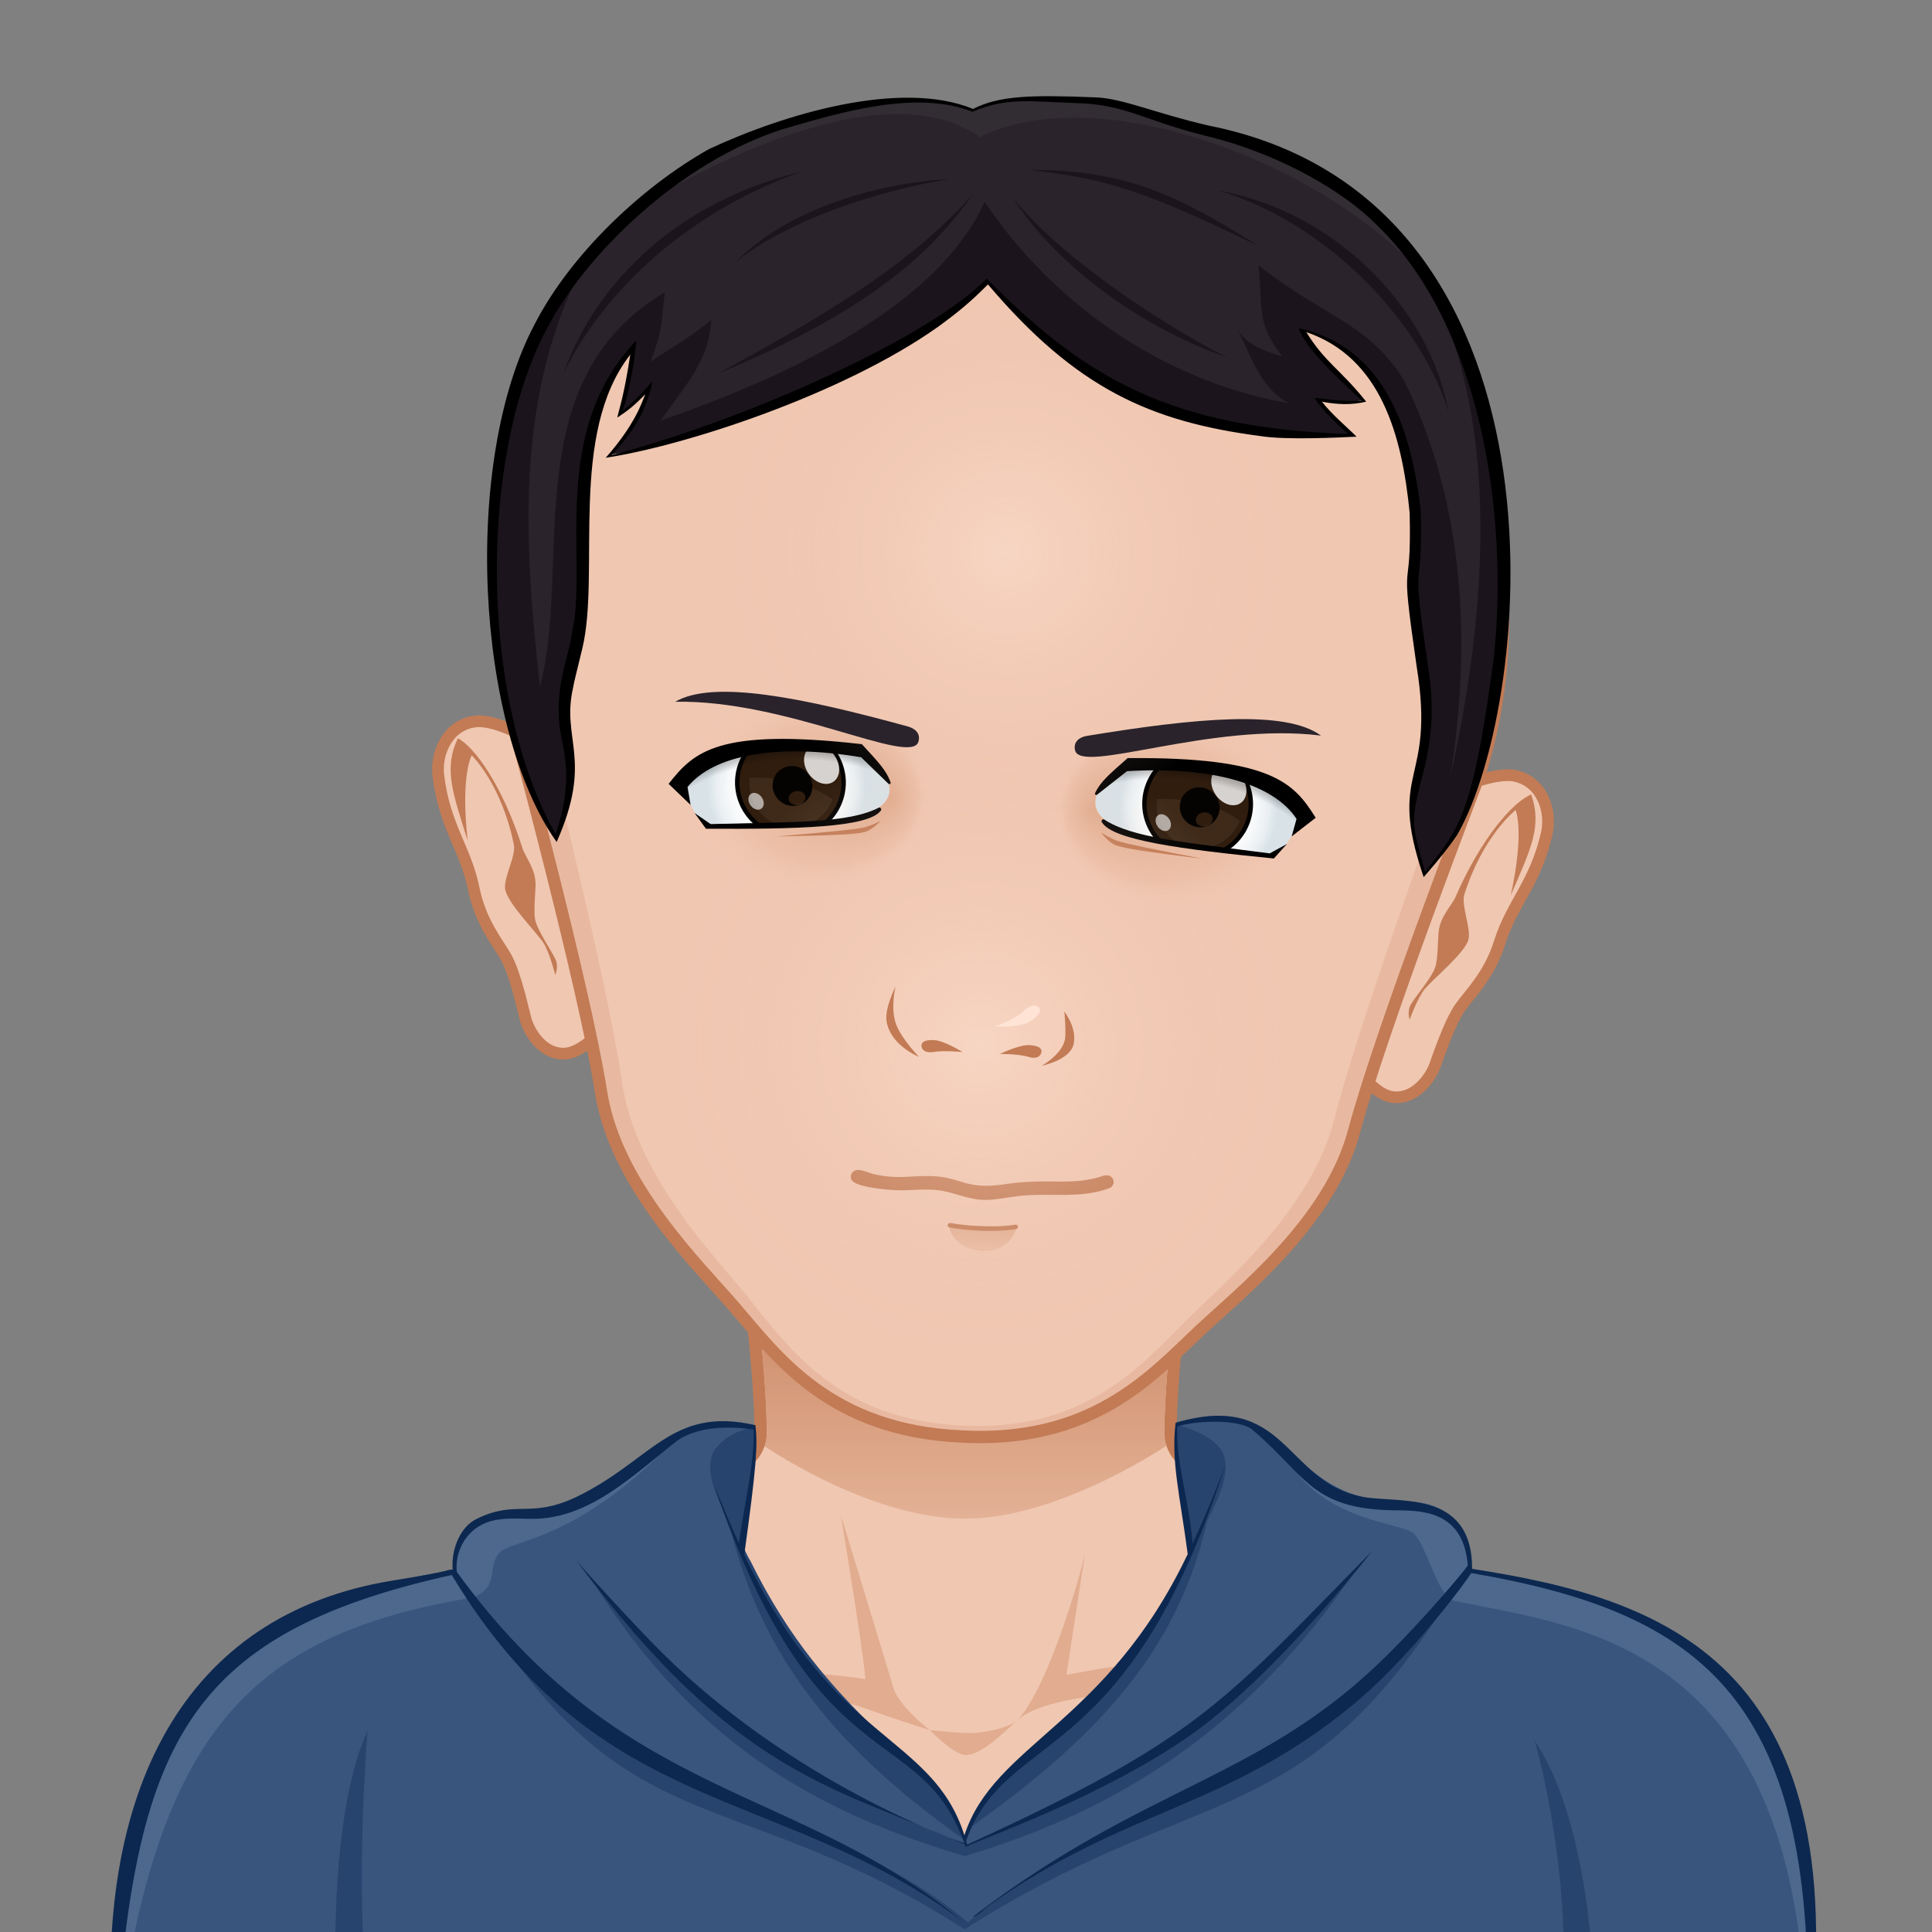 <svg xmlns="http://www.w3.org/2000/svg" version="1.1" width="800px" height="800px" xlink="http://www.w3.org/1999/xlink" style="overflow:hidden!important;"><rect width="100%" height="100%" fill="#808080" stroke="none"/><g id="svga-group-wrapper" transform="scale(4 4)"><g id="svga-group-backs-single"></g><g id="svga-group-subwrapper" transform="matrix(0.85 0 0 0.85 14.957 16.226) translate(-1.6365788271696354e-16 -6)"><g id="svga-group-hair-back" transform="matrix(1 0 0 1 0 0) rotate(3 100 150)"><path id="SvgjsPath9285" d="M100.5,100.5h-1v-1h1V100.5z" fill="#2a232b" stroke-width="none" opacity="1"></path></g><g id="svga-group-humanbody-single"><path id="SvgjsPath2890" d="M195.417 199.778c-2.196-4.746-8.195-11.779-14.86-13.722 -8.239-2.403-26.837-5.308-33.733-6.923 -5.528-1.296-16.662-11.294-20.564-14.65 -0.7-0.6-1.273-1.839-1.287-2.76 -0.139-10.864 4.195-39.724 4.195-39.724H100 70.833c0 0 4.334 28.859 4.193 39.724 -0.011 0.921-0.587 2.16-1.285 2.76 -3.902 3.356-15.036 13.354-20.564 14.65 -6.897 1.615-25.495 4.619-33.733 7.022 -6.667 1.942-12.664 8.876-14.86 13.622 -3.708 8.008-4.584 22.5-4.584 35h100 100C200 222.278 199.123 207.786 195.417 199.778z" fill="#f0c7b1" stroke-width="none" opacity="1" stroke="none"></path><path id="SvgjsPath2891" d="M159.156 184.058c24.342 3.542 34.586 8.708 37.794 50.721H200c0-12.5-0.877-26.992-4.583-35 -2.196-4.746-8.195-11.779-14.86-13.722 -8.239-2.403-26.837-5.308-33.733-6.923 -5.528-1.296-18.242-12.069-21.643-16.35 3.36 4.704 12.791 15.605 21.054 18.46C150.188 182.61 153.48 183.232 159.156 184.058zM53.766 181.244c8.263-2.854 17.693-13.756 21.054-18.46 -3.4 4.28-16.114 15.054-21.643 16.35 -6.896 1.615-25.494 4.619-33.733 7.022 -6.665 1.942-12.664 8.876-14.86 13.622 -3.706 8.008-4.583 22.5-4.583 35h3.05c3.188-41.744 13.475-47.183 37.794-50.721C46.52 183.232 49.813 182.61 53.766 181.244z" fill="#ffe4d6" stroke-width="none" opacity="1" stroke="none"></path><path id="SvgjsPath2892" d="M95.646 197.62c0 0-5.074-1.609-7.083-2.379 -10.449-4.009-44.395-6.607-44.395-6.607s35.754 1.419 43.644 2.779c-0.458-4.767-3.017-20.004-3.017-20.004s5.149 16.815 6.409 21.057C91.878 194.734 95.646 197.62 95.646 197.62zM106.445 196.278c-0.089 0.073-0.191 0.168-0.302 0.268C106.256 196.461 106.358 196.372 106.445 196.278zM95.646 197.62c0 0 2.893 2.992 4.347 3.03 1.91 0.051 4.828-2.899 6.151-4.104 -1.265 0.957-4.159 1.391-5.31 1.436C99.504 198.033 95.646 197.62 95.646 197.62zM116.664 190.101c-1.545 0.248-4.386 0.789-4.386 0.789l2.287-14.89c-0.646 3.071-4.474 16.211-8.12 20.278 1.91-1.616 6.158-2.391 8.324-2.704 10.236-1.484 10.232-1.483 41.062-4.94C155.831 188.634 126.76 188.479 116.664 190.101z" fill="#e1ac8f" stroke-width="none" opacity="1" stroke="none"></path><path id="SvgjsPath2893" d="M195.417 199.778c-2.196-4.746-8.195-11.779-14.86-13.722 -8.239-2.403-26.837-5.308-33.733-6.923 -5.528-1.296-16.662-11.294-20.564-14.65 -0.7-0.6-1.273-1.839-1.287-2.76 -0.139-10.864 4.195-39.724 4.195-39.724H100 70.833c0 0 4.334 28.859 4.193 39.724 -0.011 0.921-0.587 2.16-1.285 2.76 -3.902 3.356-15.036 13.354-20.564 14.65 -6.897 1.615-25.495 4.619-33.733 7.022 -6.667 1.942-12.664 8.876-14.86 13.622 -3.708 8.008-4.584 22.5-4.584 35h100 100C200 222.278 199.123 207.786 195.417 199.778z" fill="none" stroke="#c27b55" stroke-width="1.5" opacity="1"></path></g><g id="svga-group-chinshadow-single"><path id="SvgjsPath9316" d="M75.517 163.052c6.979 4.54 16.307 8.814 24.485 8.814 7.828 0 17.345-4.309 24.458-8.869 -0.145-0.428-0.233-0.862-0.239-1.264 -0.126-9.877 3.345-34.021 4.076-38.983H71.703c0.73 4.963 4.202 29.106 4.074 38.982C75.772 162.146 75.676 162.603 75.517 163.052z" fill="url(#SvgjsLinearGradient9317)" opacity="1"></path></g><g id="svga-group-clothes-single" ><path id="SvgjsPath7395" d="M-3.682 236.192c-2.914-24.293 8.022-47.09 34.496-54.611 7.77-2.208 5.691-3.341 6.867-3.41 -0.039-0.211-0.045-0.2-0.045-0.63h-0.036c0.087-8.03 9.028-6.453 11.587-6.984 10.121-2.158 13.558-12.786 25.115-9.985 0.284 2.437 0.075 5.248-1.371 15.663 10.899 23.466 22.722 21.437 26.925 34.571 3.815-11.746 17.339-13.617 27.306-34.576 -0.655-5.884-2.083-11.033-1.482-15.935l0.057-0.042c7.744-2.583 11.127 0.874 14.21 3.854 9.397 9.083 14.382 3.325 19.085 7.457 1.871 1.659 2.547 3.997 2.547 6.518 21.412 3.11 45.974 9.898 41.089 57.481l0.096 0.104C181.094 235.667 57.546 241.095-3.682 236.192z" fill="#39557e" stroke-width="none" opacity="1"></path><path id="SvgjsPath7396" d="M100.268 209.685c4.229-10.638 16.946-13.132 26.543-32.755 0.098-0.108 0.347-0.591 0.656-1.237 -0.164-1.826-0.372-3.747-1.213-5.757 -0.522-3.35-0.939-6.489-0.587-9.535 1.974 0.578 3.842 1.262 5.12 2.66 1.882 2.052 0.455 5.609-1.346 9.042C126.063 186.844 117.594 197.493 100.268 209.685zM169.282 198.859c2.938 10.376 4.895 26.928 2.544 37.445 1.962-0.045 2.686-0.097 4.506-0.138C177.146 225.12 175.154 207.48 169.282 198.859zM137.604 200.735c-12.805 7.48-25.687 10.358-37.321 20.291 -11.64-9.904-24.647-11.637-37.453-19.108 -5.87-2.36-14.874-10.699-20.377-16.572 17.313 26.284 29.706 18.823 57.434 36.538 27.736-17.715 40.205-11.692 57.516-37.974C151.9 189.782 143.476 198.39 137.604 200.735zM99.81 210.936c-4.238-10.644-16.459-14.383-26.056-34.006 -0.093-0.108-0.343-0.591-0.652-1.237 0.156-1.826-0.262-3.841 0.586-5.857 0.521-3.358 0.748-6.092 0.393-9.132 -1.969 0.574-3.025 0.959-4.303 2.357 -1.88 2.052-0.453 5.609 1.347 9.042C74.502 186.844 82.479 198.74 99.81 210.936zM27.163 197.688c-4.305 9.396-4.34 27.432-3.528 38.479 1.821 0.041 2.548 0.093 4.506 0.138C25.791 225.787 26.379 208.26 27.163 197.688zM99.888 212.964c16.389-4.909 33.813-13.894 48.305-35.847 -13.084 17.643-32.525 28.063-47.926 34.455 -15.89-5.762-34.915-17.221-46.006-32.635C67.257 200.226 83.508 208.055 99.888 212.964z" fill="#27446f" stroke-width="none" opacity="1"></path><path id="SvgjsPath7397" d="M202.762 235.667c-0.115 0-0.256 0.001-0.374 0.001 -0.427-48.615-27.497-50.574-42.48-53.725 -2.345 0-3.563-6.505-5.288-8.24 -1.467-1.475-12.769-1.475-16.348-11.169 0.583 0.513 1.131 1.052 1.674 1.573 9.397 9.083 14.382 3.325 19.085 7.457 1.871 1.659 2.547 3.997 2.547 6.518 21.412 3.11 45.974 9.898 41.089 57.481L202.762 235.667zM-3.968 236.84c0.114 0 0.255 0.001 0.376 0.001 4.759-38.632 16.029-50.811 43.543-55.364 3.451-1.313 1.634-3.81 3.362-5.544 1.467-1.468 9.627-1.5 20.924-13.389 -0.582 0.513-3.075 1.042-3.615 1.563 -9.398 9.083-16.485 6.51-19.088 7.457 -3.209 1.188-3.707 4.028-3.707 6.546 -21.414 3.111-44.161 14.974-41.702 58.626L-3.968 236.84z" fill="#4e688d" stroke-width="none" opacity="1"></path><path id="SvgjsPath7398" d="M161.69 177.978c0-9.858-9.265-7.895-13.529-8.812 -9.409-2.02-9.113-12.916-22.582-8.985 -0.574 4.657 0.516 8.738 1.473 15.997 -9.877 20.755-23.576 23.093-27.196 34.245 -3.957-12.38-16.045-11.134-26.81-34.171 1.498-10.838 1.648-13.354 1.36-15.774 -10.271-2.349-12.588 4.32-21.876 8.776 -5.637 2.642-7.229 0.263-12.067 2.633 -2.007 0.968-3.018 3.609-2.946 5.767 -0.013 0.01 0 0.01 0 0.01 0 0.139 0 0.267 0.023 0.396 -1.175 0.082 0.546 0.074-7.323 1.346 -25.363 4.1-36.61 25.534-34.005 56.906 11.89 0 1.011 4.382 183.147-0.077 8.456-0.214 22.799-0.447 23.402-0.447C208.321 189.265 184.836 181.568 161.69 177.978zM-3.624 236.057c2.579-36.004 8.018-50.026 41.046-57.329 17.978 29.839 39.98 25.499 62.232 42.189 -20.166-16.771-41.302-14.549-61.622-42.583 -0.228-2.354 1-4.943 3.535-5.959 1.796-0.702 3.72-0.498 5.6-0.488 7.087 0.054 12.546-5.502 17.793-9.578 2.499-1.67 6.22-1.752 9.2-1.292 0.231 3.874-1.262 9.721-1.762 13.845 -1.042-2.295-2.029-4.664-3.015-7.022 12.47 36.624 24.903 28.334 30.461 43.525 -1.177-0.327-21.014-7.468-36.822-23.188 -3.358-3.325-10.011-10.656-10.516-11.34 19.573 26.51 32.079 27.86 47.391 34.691 0 0.01 0.021 0.035 0.021 0.048 0.012 0.036 0.068 0.221 0.086 0.256 0.074-0.033 0.158-0.07 0.239-0.091 0.026-0.022 0.047-0.033 0.08-0.033 2.122-1.043 16.065-5.902 26.681-13.2 10.927-7.517 23.39-23.821 22.451-22.64 -18.253 18.573-21.075 22.785-49.212 35.67 -0.027 0-0.048-0.01-0.069-0.021 -0.022-0.131-0.064-0.257-0.107-0.387 0.011-0.062 0.032-0.121 0.054-0.178 4.948-13.579 19.476-8.33 31.51-45.554 -1.232 3.216-2.527 6.382-3.979 9.486 -0.457-5.455-2.042-9.756-1.865-14.247 2.084-0.693 7.742-1.022 9.308 0.542 6.529 5.586 7.059 9.677 17.696 9.677 3.411 0.02 7.871 0.45 8.375 6.708 -0.627 0.922-5.291 6.431-9.703 10.809 -15.438 15.368-29.249 15.664-50.619 32.007 0.521 0 1.605-1.131 2.029-1.418 16.712-11.864 28.719-11.677 44.085-24.249 7.082-5.785 13.897-15.044 14.63-16.222 0.022 0.013 0.059 0.013 0.079 0.013 28.198 4.853 42.321 15.462 40.764 57.069C76.043 234.783 58.884 238.145-3.624 236.057z" fill="#0c2850" stroke-width="none" opacity="1"></path></g><g id="svga-group-head" transform="rotate(3 100 150)"><g id="svga-group-ears-left" transform="matrix(0.95 0 0 0.95 2.218 4.8) translate(5.838672220806777e-17 1)"><path id="SvgjsPath9320" d="M47.218 81.505c-0.967-2.487-8.082-6.002-11.21-5.447 -3.538 0.627-4.838 4.356-4.369 7.119 1.103 6.487 3.996 9.219 5.296 14.286 1.096 4.273 3.433 6.732 4.588 8.548 1.42 2.228 2.73 7.341 3.023 8.087 0.463 1.18 2.103 4.043 5.002 3.896 3.333-0.172 7.545-6.688 7.614-8.135C57.544 102.009 49.733 87.979 47.218 81.505z" fill="#f0c7b1" stroke="#c27b55" stroke-width="1.5" opacity="1"></path><path id="SvgjsPath9321" d="M47.953 107.96c0 0 0.429-1.071-0.094-2.022 -0.672-1.223-2.423-3.468-2.821-4.811 -0.325-1.098-0.16-3.445-0.213-4.593 -0.094-2.03-1.492-3.42-1.927-4.585 -2.914-7.793-6.792-12.623-9-13.626 -1.633 3.989-0.339 6.907 1.94 13.045 -1.375-8.342-0.054-10.95-0.054-10.95s4.018 3.465 6.001 11.172c0.359 1.391-1.111 4.294-0.83 5.705 0.352 1.772 4.184 5.201 5.257 6.635C47.049 105.047 47.953 107.96 47.953 107.96z" fill="#c27b55" stroke-width="none" opacity="1"></path></g><g id="svga-group-ears-right" transform="matrix(0.95 0 0 0.95 7.769 4.8) translate(-5.838672220806777e-17 1)"><path id="SvgjsPath9322" d="M152.52 81.505c0.967-2.487 8.082-6.002 11.211-5.447 3.539 0.627 4.838 4.356 4.369 7.119 -1.104 6.487-3.996 9.219-5.297 14.286 -1.096 4.273-3.434 6.732-4.588 8.548 -1.42 2.228-2.73 7.341-3.023 8.087 -0.463 1.18-2.104 4.043-5.002 3.896 -3.332-0.172-7.545-6.688-7.613-8.135C142.193 102.009 150.006 87.979 152.52 81.505z" fill="#f0c7b1" stroke="#c27b55" stroke-width="1.5" opacity="1"></path><path id="SvgjsPath9323" d="M151.785 107.96c0 0-0.43-1.071 0.094-2.022 0.672-1.223 2.424-3.468 2.82-4.811 0.324-1.098 0.16-3.445 0.215-4.593 0.094-2.03 1.49-3.42 1.926-4.585 2.914-7.793 6.793-12.623 9-13.626 1.633 3.989 0.338 6.907-1.939 13.045 1.375-8.342 0.053-10.95 0.053-10.95s-4.018 3.465-6.002 11.172c-0.357 1.391 1.111 4.294 0.83 5.705 -0.352 1.772-4.184 5.201-5.256 6.635C152.689 105.047 151.785 107.96 151.785 107.96z" fill="#c27b55" stroke-width="none" opacity="1"></path></g><g id="svga-group-faceshape-wrap" transform="matrix(1 0 0 1 0 0)"><g id="svga-group-faceshape-single" ><path id="SvgjsPath9313" d="M100.002 0.867C66.384 0.92 39.082 28.536 39.134 62.56c0.009 5.403 0.704 10.642 2.002 15.634h0.001c0.012 0.054 10.289 31.434 12.948 44.055 2.38 11.298 12.959 20.462 17.72 25.456 5.47 5.742 12.307 14.237 28.197 14.162 15.889 0.075 22.727-8.42 28.197-14.162 4.761-4.994 15.34-14.158 17.72-25.456 2.659-12.621 12.937-44 12.947-44.055h0.002c1.298-4.992 1.994-10.231 2.002-15.634C160.923 28.536 133.62 0.92 100.002 0.867z" fill="#f0c7b1" stroke-width="none" opacity="1"></path><path id="SvgjsPath9314" d="M133.47 11.063c14.604 11.197 24.131 29.487 24.1 50.155 -0.008 5.403-0.664 10.643-1.892 15.634h-0.002c-0.011 0.054-9.73 31.432-12.246 44.052 -2.251 11.3-12.256 20.462-16.76 25.458 -5.173 5.742-11.64 14.237-26.667 14.162 -15.028 0.075-21.495-8.42-26.668-14.162 -4.502-4.996-14.508-14.158-16.759-25.458 -2.516-12.62-12.235-43.998-12.247-44.052h-0.001c-1.228-4.992-1.885-10.231-1.893-15.634 -0.03-20.668 9.497-38.958 24.101-50.154 -16.522 11.041-27.433 29.982-27.4 51.496 0.009 5.403 0.704 10.642 2.002 15.634h0.001c0.012 0.054 10.289 31.434 12.948 44.055 2.38 11.298 12.959 20.462 17.72 25.456 5.47 5.742 12.307 14.237 28.197 14.162 15.889 0.075 22.727-8.42 28.197-14.162 4.761-4.994 15.34-14.158 17.72-25.456 2.659-12.621 12.937-44 12.947-44.055h0.002c1.298-4.992 1.994-10.231 2.002-15.634C160.903 41.046 149.992 22.104 133.47 11.063z" fill="#e8b9a0" stroke-width="none" opacity="1"></path><path id="SvgjsPath9315" d="M100.002 0.867C66.384 0.92 39.082 28.536 39.134 62.56c0.009 5.403 0.704 10.642 2.002 15.634h0.001c0.012 0.054 10.289 31.434 12.948 44.055 2.38 11.298 12.959 20.462 17.72 25.456 5.47 5.742 12.307 14.237 28.197 14.162 15.889 0.075 22.727-8.42 28.197-14.162 4.761-4.994 15.34-14.158 17.72-25.456 2.659-12.621 12.937-44 12.947-44.055h0.002c1.298-4.992 1.994-10.231 2.002-15.634C160.923 28.536 133.62 0.92 100.002 0.867z" fill="none" stroke="#c27b55" stroke-width="1.5" opacity="1"></path></g></g><g id="svga-group-mouth-single" transform="matrix(1 0 0 1 0 0) translate(1 -3)"><path id="SvgjsPath8937" d="M96.227 139.237l8.297-0.207C103.563 143.5 96.884 142.858 96.227 139.237z" fill="url(#SvgjsLinearGradient8938)" opacity="1"></path><path id="SvgjsPath8941" d="M96.343 139.52c-0.371-0.05-0.315-0.579 0.08-0.542 0.043 0.006 4.308 0.546 7.878-0.215 0.386-0.075 0.5 0.455 0.13 0.534C101.634 139.895 98.015 139.755 96.343 139.52zM100.083 135.95c-1.503 0-2.96-0.521-4.424-0.776 -1.64-0.287-3.274-0.041-4.915 0.104 -1.676 0.149-5.333-0.013-6.365-0.666 -0.578-0.367-0.47-1.221 0.181-1.449 0.614-0.22 1.571 0.236 2.191 0.347 2.872 0.515 4.384-0.034 6.902-0.118 3.851-0.116 4.26 1.501 9.064 0.53 5.165-1.044 7.491-0.254 11.197-1.37 0.508-0.154 1.112-0.56 1.645-0.286 0.615 0.318 0.585 1.185-0.049 1.464 -3.406 1.502-7.174 0.895-10.955 1.526C103.073 135.502 101.596 135.95 100.083 135.95z" fill="#c27b55" stroke-width="none" opacity="1"></path></g><g id="svga-group-eyes-left" transform="matrix(0.9 0 0 0.9 7.425 8.5) translate(1 -1)"><g id="svga-group-eyesback-left"><path id="SvgjsPath8840" d="M59.722 85.795c2.578 4.596 2.19 5.704 10.268 4.467 9.691 0 17.711-1.976 17.711-5.558 0-3.582-4.925-7.115-17.196-4.923C64.489 80.855 59.722 84 59.722 85.795z" fill="url(#SvgjsRadialGradient8841)" opacity="1"></path></g><g id="svga-group-eyesiriswrapper-left" transform="translate(0.25 0.25)"><g id="svga-group-eyesiriscontrol-left" transform="translate(-1.0000000005838672e-7 -1.6365788271696354e-16)"><g id="svga-group-eyesiris-left" transform="matrix(1.2 0 0 1.2 -14.8 -16.8)"><path id="SvgjsPath8830" d="M79.788 85.588c-0.869 3.192-4.162 5.073-7.361 4.196 -3.197-0.876-5.084-4.178-4.214-7.371 0.869-3.195 4.168-5.076 7.365-4.198C78.772 79.09 80.659 82.392 79.788 85.588z" fill="#301d0e" stroke="#020100" stroke-width="0.5" opacity="1"></path><path id="SvgjsPath8831" d="M78.855 85.662c-0.849 2.452-3.407 3.881-5.899 3.199 -2.3-0.631-3.752-2.838-3.563-5.171 0.853-0.067 1.787-0.087 2.756-0.04 -0.01 0.033-0.027 0.062-0.036 0.096 -0.306 1.125 0.407 2.305 1.592 2.63 1.189 0.326 2.401-0.326 2.707-1.451 0.039-0.147 0.06-0.294 0.065-0.439C77.29 84.782 78.088 85.165 78.855 85.662z" fill="#3f2a19" stroke-width="none" opacity="1"></path><path id="SvgjsPath8832" d="M74.813 82.21c-1.203-0.344-2.429 0.342-2.739 1.54 -0.311 1.191 0.412 2.438 1.614 2.783 1.204 0.345 2.43-0.342 2.741-1.534C76.742 83.801 76.016 82.555 74.813 82.21zM75.075 86.442c-0.5 0.156-1.017-0.051-1.154-0.462 -0.133-0.411 0.163-0.867 0.667-1.019 0.503-0.156 1.019 0.051 1.157 0.459C75.881 85.831 75.582 86.287 75.075 86.442z" fill="#000000" stroke-width="none" opacity="0.9"></path><path id="SvgjsPath8833" d="M70.811 87.159c-0.37 0.222-0.922 0.023-1.238-0.447 -0.316-0.466-0.269-1.024 0.102-1.247 0.368-0.219 0.925-0.021 1.239 0.446C71.226 86.378 71.181 86.938 70.811 87.159z" fill="#ffffff" stroke-width="none" opacity="0.6"></path><path id="SvgjsPath8834" d="M78.71 83.74c-0.846 0.507-2.117 0.051-2.837-1.02 -0.72-1.072-0.612-2.352 0.234-2.857 0.844-0.509 2.118-0.053 2.834 1.019C79.66 81.954 79.556 83.232 78.71 83.74z" fill="#ffffff" stroke-width="none" opacity="0.8"></path></g></g></g><g id="svga-group-eyesfront-left"><path id="SvgjsPath8865" d="M54.8 84.999c0 13.807 8.507 25 19 25s19-11.193 19-25 -8.507-25-19-25S54.8 71.192 54.8 84.999zM59.722 85.795c0-1.795 4.768-4.939 10.782-6.014C82.775 77.589 87.7 81.123 87.7 84.704c0 3.582-8.02 5.558-17.711 5.558C61.912 91.499 62.3 90.391 59.722 85.795z" fill="#f0c7b1" stroke-width="none" opacity="1"></path><path id="SvgjsPath8866" d="M58.697 86.046c-0.075 6.904 8.647 12.467 18.038 12.434 9.389-0.04 16.987-5.663 16.962-12.568 -0.023-6.903-7.647-12.467-17.04-12.431C67.265 73.519 58.799 76.602 58.697 86.046zM59.722 85.795c0-1.795 4.768-4.939 10.782-6.014C82.775 77.589 87.7 81.123 87.7 84.704c0 3.582-8.02 5.558-17.711 5.558C61.912 91.499 62.3 90.391 59.722 85.795z" fill="url(#SvgjsRadialGradient8867)" opacity="1"></path><path id="SvgjsPath8871" d="M59.722 85.795c2.578 4.596 2.19 5.704 10.268 4.467 9.691 0 17.711-1.976 17.711-5.558 0-3.582-4.925-7.115-17.196-4.923C64.489 80.855 59.722 84 59.722 85.795z" fill="url(#SvgjsRadialGradient8872)" opacity="1"></path><path id="SvgjsPath8875" d="M86.716 88.797c0 0-1.383 0.778-2.354 1.036 -1.209 0.318-4.997 0.895-11.562 1.795 7.49-0.531 10.48-0.82 11.762-1.189C85.578 90.147 86.716 88.797 86.716 88.797z" fill="#c27b55" stroke-width="none" opacity="1"></path><path id="SvgjsPath8876" d="M87.757 83.463c0.062 0.073 0.057 0.18-0.011 0.247 -0.068 0.066-0.175 0.069-0.247 0.007l-3.871-3.383c-11.411-1.304-19.93 0.687-23.25 5.247l0.536 2.4 -3.114-2.69c3.172-4.526 6.306-7.915 25.828-6.735C85.933 80.808 87.137 81.935 87.757 83.463zM86.632 87.442c0.082-0.079 0.102-0.205 0.048-0.306 -0.052-0.103-0.166-0.156-0.279-0.135 -3.954 2.317-11.021 2.523-22.642 3.426l-2.25-1.384 1.653 2.046C75.744 90.501 85.006 89.756 86.632 87.442z" fill="#000000" stroke-width="none" opacity="1"></path></g></g><g id="svga-group-eyes-right" transform="matrix(0.9 0 0 0.9 12.535 8.5) translate(-1 -1)"><g id="svga-group-eyesback-right"><path id="SvgjsPath8848" d="M139.879 85.795c-2.578 4.596-2.19 5.704-10.268 4.467 -9.691 0-17.711-1.976-17.711-5.558 0-3.582 4.925-7.115 17.196-4.923C135.111 80.855 139.879 84 139.879 85.795z" fill="url(#SvgjsRadialGradient8849)" opacity="1"></path></g><g id="svga-group-eyesiriswrapper-right" transform="translate(-0.25 0.25)"><g id="svga-group-eyesiriscontrol-right" transform="translate(-1.0000000005838672e-7 -1.6365788271696354e-16)"><g id="svga-group-eyesiris-right" transform="matrix(1.2 0 0 1.2 -25.2 -16.8)"><path id="SvgjsPath8835" d="M131.788 85.588c-0.869 3.192-4.162 5.073-7.362 4.196 -3.196-0.876-5.084-4.178-4.214-7.371 0.869-3.195 4.169-5.076 7.365-4.198C130.772 79.09 132.658 82.392 131.788 85.588z" fill="#301d0e" stroke="#020100" stroke-width="0.5" opacity="1"></path><path id="SvgjsPath8836" d="M130.855 85.662c-0.849 2.452-3.408 3.881-5.899 3.199 -2.3-0.631-3.753-2.838-3.563-5.171 0.854-0.067 1.787-0.087 2.756-0.04 -0.01 0.033-0.027 0.062-0.036 0.096 -0.306 1.125 0.407 2.305 1.593 2.63 1.189 0.326 2.401-0.326 2.707-1.451 0.038-0.147 0.06-0.294 0.065-0.439C129.29 84.782 130.089 85.165 130.855 85.662z" fill="#3f2a19" stroke-width="none" opacity="1"></path><path id="SvgjsPath8837" d="M126.813 82.21c-1.202-0.344-2.429 0.342-2.738 1.54 -0.312 1.191 0.412 2.438 1.613 2.783 1.204 0.345 2.431-0.342 2.742-1.534C128.741 83.801 128.016 82.555 126.813 82.21zM127.075 86.442c-0.5 0.156-1.018-0.051-1.154-0.462 -0.133-0.411 0.163-0.867 0.667-1.019 0.503-0.156 1.019 0.051 1.157 0.459C127.881 85.831 127.582 86.287 127.075 86.442z" fill="#000000" stroke-width="none" opacity="0.9"></path><path id="SvgjsPath8838" d="M122.812 87.159c-0.37 0.222-0.923 0.023-1.238-0.447 -0.316-0.466-0.27-1.024 0.102-1.247 0.367-0.219 0.926-0.021 1.239 0.446C123.227 86.378 123.181 86.938 122.812 87.159z" fill="#ffffff" stroke-width="none" opacity="0.6"></path><path id="SvgjsPath8839" d="M130.71 83.74c-0.846 0.507-2.116 0.051-2.837-1.02 -0.72-1.072-0.612-2.352 0.234-2.857 0.845-0.509 2.117-0.053 2.834 1.019C131.66 81.954 131.557 83.232 130.71 83.74z" fill="#ffffff" stroke-width="none" opacity="0.8"></path></g></g></g><g id="svga-group-eyesfront-right"><path id="SvgjsPath8886" d="M125.801 59.999c-10.493 0-19 11.193-19 25s8.507 25 19 25 19-11.193 19-25S136.294 59.999 125.801 59.999zM129.611 90.262c-9.691 0-17.711-1.976-17.711-5.558 0-3.582 4.925-7.115 17.196-4.923 6.015 1.074 10.782 4.218 10.782 6.014C137.301 90.391 137.688 91.499 129.611 90.262z" fill="#f0c7b1" stroke-width="none" opacity="1"></path><path id="SvgjsPath8887" d="M122.943 73.48c-9.393-0.036-17.017 5.528-17.04 12.431 -0.025 6.906 7.573 12.529 16.962 12.568 9.391 0.034 18.113-5.529 18.038-12.434C140.802 76.602 132.336 73.519 122.943 73.48zM129.611 90.262c-9.691 0-17.711-1.976-17.711-5.558 0-3.582 4.925-7.115 17.196-4.923 6.015 1.074 10.782 4.218 10.782 6.014C137.301 90.391 137.688 91.499 129.611 90.262z" fill="url(#SvgjsRadialGradient8888)" opacity="1"></path><path id="SvgjsPath8892" d="M139.879 85.795c-2.578 4.596-2.19 5.704-10.268 4.467 -9.691 0-17.711-1.976-17.711-5.558 0-3.582 4.925-7.115 17.196-4.923C135.111 80.855 139.879 84 139.879 85.795z" fill="url(#SvgjsRadialGradient8893)" opacity="1"></path><path id="SvgjsPath8896" d="M112.885 88.797c0 0 1.383 0.778 2.354 1.036 1.209 0.318 4.997 0.895 11.562 1.795 -7.49-0.531-10.48-0.82-11.762-1.189C114.022 90.147 112.885 88.797 112.885 88.797z" fill="#c27b55" stroke-width="none" opacity="1"></path><path id="SvgjsPath8897" d="M115.973 78.555c19.522-1.179 22.656 2.209 25.828 6.735l-3.114 2.69 0.536-2.4c-3.32-4.56-11.839-6.551-23.25-5.247l-3.871 3.383c-0.072 0.063-0.179 0.06-0.247-0.007 -0.067-0.066-0.072-0.174-0.011-0.247C112.464 81.935 113.668 80.808 115.973 78.555zM136.438 91.09l1.653-2.046 -2.25 1.384c-11.621-0.903-18.688-1.109-22.642-3.426 -0.113-0.021-0.228 0.032-0.279 0.135 -0.054 0.102-0.034 0.227 0.048 0.306C114.595 89.756 123.856 90.501 136.438 91.09z" fill="#000000" stroke-width="none" opacity="1"></path></g></g><g id="svga-group-facehighlight-single" ><path id="SvgjsPath2882" d="M141 113.974c0.035 22.622-18.292 40.994-40.938 41.025 -22.642 0.037-41.028-18.273-41.063-40.9 -0.035-22.62 18.292-41.064 40.937-41.1C122.579 72.964 140.967 91.349 141 113.974z" fill="url(#SvgjsRadialGradient2883)" opacity="1"></path><path id="SvgjsPath2886" d="M137.5 53.999c0 20.711-16.789 37.5-37.499 37.5 -20.711 0-37.501-16.789-37.501-37.5s16.79-37.5 37.501-37.5C120.711 16.499 137.5 33.288 137.5 53.999z" fill="url(#SvgjsRadialGradient2887)" opacity="1"></path></g><g id="svga-group-eyebrows-left" transform="matrix(0.9 0 0 0.9 7.567 7.505) rotate(7.5 75.668 75.05) translate(3 4)"><path id="SvgjsPath8976" d="M55.992 72.441c14.723-3.028 32.888 2.77 33.336-0.649 0.164-1.252-0.892-1.729-1.755-1.795C72.692 68.733 60.5 68.555 55.992 72.441z" fill="#2a232b" stroke-width="none" opacity="1"></path></g><g id="svga-group-eyebrows-right" transform="matrix(0.9 0 0 0.9 12.433 7.505) rotate(-7.5 124.332 75.05) translate(-3 4)"><path id="SvgjsPath8977" d="M144.008 72.441c-14.724-3.028-32.888 2.77-33.336-0.649 -0.164-1.252 0.892-1.729 1.755-1.795C127.308 68.733 139.5 68.555 144.008 72.441z" fill="#2a232b" stroke-width="none" opacity="1"></path></g><g id="svga-group-nose-single" transform="matrix(1.15 0 0 1.15 -14.971 -17.133) translate(-5.2635580254447884e-17 -4)"><path id="SvgjsPath8925" d="M105.07 117.886c1.053 0 1.338 0.28 1.338 0.625 0 0.347-0.328 0.879-1.338 0.624 -1.109-0.276-3.046-0.148-3.046-0.148S104.018 117.886 105.07 117.886zM95.017 117.886c-1.054 0.001-1.337 0.282-1.337 0.628 -0.001 0.345 0.317 0.842 1.337 0.624 1.125-0.241 3.046-0.149 3.046-0.149S96.071 117.89 95.017 117.886zM108.609 114.148c0 0 1.458 1.654 1.154 3.403 -0.294 1.699-3.238 2.447-3.238 2.447s2.044-1.297 2.292-2.873C108.933 116.39 108.609 114.148 108.609 114.148zM90.617 112.446c0 0-1.063 2.316-0.755 3.727 0.558 2.547 3.625 3.565 3.625 3.565s-1.914-1.747-2.594-3.291C90.149 114.763 90.617 112.446 90.617 112.446z" fill="#c27b55" stroke-width="none" opacity="1"></path><path id="SvgjsPath8926" d="M105.019 115.38c1.021-0.761 1.124-1.195 0.912-1.479 -0.21-0.284-0.823-0.464-1.678 0.453 -0.942 1.012-2.991 1.758-2.991 1.758S103.997 116.143 105.019 115.38z" fill="#ffe4d6" stroke-width="none" opacity="1"></path></g><g id="svga-group-beardwrap" transform="matrix(1 0 0 1 0 0)"><g id="svga-group-beard-single" transform="matrix(1 0 0 1 0 0)"><path id="SvgjsPath8539" d="M100,18.13L100,18.13L100,18.13L100,18.13z" fill="#2a232b" stroke-width="none" opacity="1"></path></g></g><g id="svga-group-mustache-single" transform="matrix(0.8 0 0 0.8 20 25.521)"><path id="SvgjsPath8551" d="M100,18.13L100,18.13L100,18.13L100,18.13z" fill="#2a232b" stroke-width="none" opacity="1"></path></g><g id="svga-group-hair-front" transform="matrix(1 0 0 1 0 0)"><path id="SvgjsPath9287" d="M47.026 91.499C36.463 75.132 33.771 45.712 41.42 29.37c3.677-8.152 11.5-16.87 19.933-22.212 3.296-1.755 14.915-7.519 25.207-7.519 2.41 0 4.566 0.328 6.409 0.976l0.128 0.045 0.117-0.068c2.99-1.725 6.747-2.046 14.581-2.148l0.25-0.003c1.869 0 3.991 0.519 6.679 1.175 2.018 0.493 4.305 1.052 7.044 1.532 14.452 2.091 25.214 9.782 31.994 22.861 11.354 21.899 7.755 51.169 2.551 61.403 -1.005 1.71-2.747 3.986-3.457 4.895 -2.569-6.597-2.109-9.274-1.58-12.363 0.486-2.823 1.035-6.024-0.416-12.708 -1.813-9.123-1.767-9.825-1.657-11.519 0.071-1.119 0.169-2.653-0.163-7.04 -1.297-8.593-4.051-18.792-13.937-21.607l-0.787-0.224 0.465 0.674c1.439 2.09 2.693 3.223 4.146 4.534 1.005 0.907 2.043 1.844 3.289 3.227 -0.877 0.208-1.729 0.307-2.646 0.307 -0.667 0-1.372-0.052-2.153-0.158l-0.747-0.102 0.482 0.582c0.824 0.995 2.164 2.119 3.241 3.022 0.251 0.21 0.489 0.411 0.706 0.597 -1.888 0.188-5.86 0.565-8.83 0.565 -0.9 0-1.652-0.035-2.233-0.102 -12.426-0.972-21.939-4-33.822-16.606l-0.219-0.233 -0.213 0.238c-2.139 2.382-3.451 3.556-5.765 5.442C79.22 35.362 60.993 42.51 51.347 44.644c2.717-3.577 3.516-6.073 3.868-7.173l0.08-0.245 -0.5-0.286c-1.06 1.211-1.746 1.854-2.594 2.512 0.01-0.048 0.021-0.097 0.031-0.147 0.235-1.119 0.629-2.991 1.007-6.871l0.109-1.112 -0.642 0.915c-4.648 6.618-4.203 16.015-3.811 24.306 0.209 4.41 0.407 8.576-0.191 11.822 -0.241 1.31-0.404 2.164-0.523 2.786 -0.193 1.004-0.272 1.42-0.372 2.184 -0.42 2.467-0.084 4.289 0.271 6.218C48.625 82.514 49.189 85.575 47.026 91.499z" fill="#2a232b" stroke-width="none" opacity="1"></path><path id="SvgjsPath9288" d="M156.313 85.41c-1.005 1.71-2.747 3.986-3.457 4.895 -4.851-12.454 1.084-10.881-1.996-25.071 -1.813-9.123-1.767-9.825-1.657-11.519 0.071-1.119 0.169-2.653-0.163-7.04 -2.384-15.797-7.969-19.74-14.626-21.635 3.238 4.701 4.341 4.399 7.802 8.238 -2.017 0.48-3.552 0.319-5.546 0.047 1.524 1.839 1.919 2.045 4.43 4.2 -20.885 2.083-32.607-3.115-45.104-16.376C84.298 34.184 60.663 42.583 51.347 44.644c2.298-3.023 3.205-5.132 3.947-7.418l-0.5-0.286c-1.06 1.211-1.746 1.854-2.594 2.512 0.636-3.031 0.833-4.916 1.146-8.13 -4.916 6.998-4.992 13.839-4.453 25.221 0.436 9.196 0.166 10.015-0.714 14.607 -1.88 9.786 2.647 9.943-1.153 20.35C36.463 75.132 33.771 45.712 41.42 29.37c1.542-3.419 3.821-6.936 6.562-10.265 -9.116 17.321-6.863 36.097-3.914 54.259 3.183-14.974-4.985-36.988 12.672-48.76 -0.251 4.011 0.04 4.3-1.274 8.526 1.999-1.542 4.529-3.101 7.099-5.442 0 4.905-2.439 7.648-5.505 12.554 8.215-3.434 32.004-13.243 38.019-28.679 8.829 11.772 22.562 20.601 38.257 22.563 -3.924-1.962-4.904-5.886-6.866-8.829 1.329 1.994 3.557 2.636 5.771 3.148 -3.475-3.993-2.631-5.865-3.475-10.928 8.321 5.933 13.512 6.156 18.417 13.022 8.089 14.409 9.959 31.208 8.187 48.006 3.777-22.269 4.31-50.502-11.041-67.09C165.663 31.031 163.301 71.67 156.313 85.41zM93.642 10.649c-7.696 9.673-18.75 16.569-29.838 23.461C83.652 24.708 89.941 16.459 93.642 10.649zM65.194 20.461C70.966 13.814 81.8 9.921 90.699 9.017 82.568 10.689 71.246 14.978 65.194 20.461zM44.92 35.176c3.365-11.42 12.869-21.716 27.794-26.159C58.992 14.661 49.245 24.915 44.92 35.176zM125.605 28.961c-11.956-3.481-22.122-11.056-27.059-17.983C104.801 17.909 117.104 25.159 125.605 28.961zM128.679 15.19c-14.388-6.021-18.71-7.194-28.497-7.809C111.377 6.862 117.438 8.883 128.679 15.19zM152.827 34.195c-3.864-10.752-15.955-22.29-29.429-25.505C138.173 10.557 150.093 22.106 152.827 34.195z" fill="#1b141c" stroke-width="none" opacity="1"></path><path id="SvgjsPath9289" d="M94.097 3.715c14.096-8.107 44.343 1.048 57.75 17.071 -5.559-9.81-19.544-18.116-30.079-19.64 -6.662-1.167-10.443-2.744-13.973-2.704C99.573-1.45 96.131-1.095 93.097 0.659c-9.233-3.216-23.166 1.931-31.744 6.499 -2.624 1.662-7.658 6.118-10.056 8.315C68.464 3.783 84.65-2.185 94.097 3.715z" fill="#322c33" stroke-width="none" opacity="1"></path><path id="SvgjsPath9290" d="M121.818 0.856c-6.584-1.154-10.664-2.793-14.027-2.708 -7.737 0.1-11.611 0.391-14.724 2.187C84.095-2.815 70.164 2.13 61.194 6.909c-8.02 5.081-16.169 13.751-20.041 22.337 -8.027 17.149-4.684 49.433 5.944 62.9 3.936-10.303-0.077-12.436 1-18.776 0.159-1.218 0.262-1.515 0.893-4.954 1.729-9.384-3.103-25.966 3.954-36.012 -0.499 5.102-1.016 6.692-1.178 7.74 1.253-0.918 1.984-1.569 3.247-3.012 -0.327 0.981-1.062 3.779-4.395 7.966 9.303-1.88 28.306-9.127 39.583-18.04 2.392-1.951 3.708-3.148 5.797-5.474 11.396 12.089 20.639 15.651 34.001 16.696 3.146 0.369 9.898-0.339 11.8-0.529 -1.059-0.97-3.264-2.633-4.424-4.032 1.894 0.257 3.62 0.234 5.356-0.285h0.01c-0.083-0.123-0.218-0.244-0.274-0.313 -3.09-3.438-5.032-4.266-7.446-7.77 9.221 2.625 12.299 11.911 13.724 21.346 0.852 11.268-1.146 3.633 1.825 18.6 3.108 14.311-3.034 12.512 2.198 25.593 0 0 2.492-3.111 3.806-5.346C165.161 68.663 167.408 7.454 121.818 0.856zM159.891 63.864c-1.55 19.571-3.241 21.057-6.994 26.369 -0.645-1.984-1.137-3.356-1.334-4.169 -1.516-5.478 2.872-9.442 0.353-21.042 -2.856-14.166-1.015-7.291-1.814-18.491 -1.686-10.32-5.623-19.876-16.03-21.611 1.051 2.778 6.656 7.095 8.124 8.407 -2.439 0.315-4.725 0.001-5.759-0.049 0.789 1.27 3.118 3.265 4.325 4.199 -21.423 0.401-32.106-4.996-44.506-16.177 -0.019-0.01-0.029-0.029-0.049-0.039 -0.137-0.127-0.274-0.246-0.401-0.373 -6.678 7.605-28.276 18.658-44.487 23.857 2.4-2.865 3.952-5.566 4.493-9.221 -0.858 0.981-1.332 1.814-3.453 3.777 0.713-2.228 1.159-6.304 1.236-8.662 -10.057 11.69-4.527 26.921-5.915 35.58 -0.379 3.881-1.742 6.671-0.981 11.831 0.654 3.077 2.125 6.251 0.235 13.165 -10.358-16.29-11.652-45.732-4.355-61.32 4.289-9.495 15.193-21.164 27.291-25.82 7.128-2.506 16.146-5.732 23.161-3.394 4.046-2.016 7.167-1.611 12.449-1.716 6.179-0.163 8.392 1.685 16.106 3.168 9.354 1.753 17.338 6.065 21.366 9.781C156.198 23.404 160.854 46.289 159.891 63.864z" fill="#000000" stroke-width="none" opacity="1"></path></g><g id="svga-group-glasses-single" transform="matrix(1 0 0 1 0 0) translate(0 5)"><path id="SvgjsPath9311" d="M100,18.13L100,18.13L100,18.13L100,18.13z" fill="#26120b" stroke-width="none" opacity="1"></path></g></g></g></g><defs id="SvgjsDefs1001"><radialGradient id="SvgjsRadialGradient2883" cx="100" cy="114" r="41" gradientUnits="userSpaceOnUse" class="svga-on-canvas-facehighlight-gradient-single-0"><stop id="SvgjsStop2884" stop-opacity="0.5" stop-color="#ffe4d6" offset="0" ></stop><stop id="SvgjsStop2885" stop-opacity="0" stop-color="#f0c7b1" offset="0.9" ></stop></radialGradient><radialGradient id="SvgjsRadialGradient2887" cx="100" cy="54" r="37" gradientUnits="userSpaceOnUse" class="svga-on-canvas-facehighlight-gradient-single-1"><stop id="SvgjsStop2888" stop-opacity="0.5" stop-color="#ffe4d6" offset="0" ></stop><stop id="SvgjsStop2889" stop-opacity="0" stop-color="#f0c7b1" offset="0.9" ></stop></radialGradient><linearGradient id="SvgjsLinearGradient3753" x1="100" y1="110" x2="100" y2="73" gradientUnits="userSpaceOnUse" class="svga-on-canvas-glasses-gradient-single-0"><stop id="SvgjsStop3754" stop-opacity="0.6" stop-color="#151124" offset="0" ></stop><stop id="SvgjsStop3755" stop-opacity="1" stop-color="#151124" offset="1" ></stop></linearGradient><radialGradient id="SvgjsRadialGradient3941" cx="100" cy="100" r="150" gradientUnits="userSpaceOnUse" class="svga-on-canvas-backs-gradient-single-1"><stop id="SvgjsStop3942" stop-opacity="0" stop-color="#ecf0f1" offset="0" ></stop><stop id="SvgjsStop3943" stop-opacity="1" stop-color="#c6dce2" offset="0.2" ></stop><stop id="SvgjsStop3944" stop-opacity="0" stop-color="#c6dce2" offset="1" ></stop></radialGradient><radialGradient id="SvgjsRadialGradient8684" cx="-568.659" cy="-521.042" r="59.751" gradientTransform="matrix(0.096 -0.025 0.025 0.096 141.281 119.989)" gradientUnits="userSpaceOnUse" class="svga-on-canvas-eyesiris-gradient-left-1"><stop id="SvgjsStop8685" stop-opacity="1" stop-color="#ffffff" offset="0" ></stop><stop id="SvgjsStop8686" stop-opacity="0" stop-color="#ffffff" offset="1" ></stop></radialGradient><radialGradient id="SvgjsRadialGradient8688" cx="-582.838" cy="-519.099" r="59.745" gradientTransform="matrix(0.099 8.856319e-004 -0.001 0.099 131.113 135.986)" gradientUnits="userSpaceOnUse" class="svga-on-canvas-eyesiris-gradient-left-2"><stop id="SvgjsStop8689" stop-opacity="1" stop-color="#ffffff" offset="0" ></stop><stop id="SvgjsStop8690" stop-opacity="0" stop-color="#ffffff" offset="1" ></stop></radialGradient><linearGradient id="SvgjsLinearGradient8694" x1="122.67" y1="88.268" x2="123.606" y2="87.152" gradientTransform="matrix(1 0 0 1 -52 0)" gradientUnits="userSpaceOnUse" class="svga-on-canvas-eyesiris-gradient-left-5"><stop id="SvgjsStop8695" stop-opacity="1" stop-color="#ffffff" offset="0" ></stop><stop id="SvgjsStop8696" stop-opacity="0" stop-color="#ffffff" offset="1" ></stop></linearGradient><linearGradient id="SvgjsLinearGradient8698" x1="127.212" y1="82.296" x2="126.463" y2="83.189" gradientTransform="matrix(1 0 0 1 -52 0)" gradientUnits="userSpaceOnUse" class="svga-on-canvas-eyesiris-gradient-left-6"><stop id="SvgjsStop8699" stop-opacity="1" stop-color="#ffffff" offset="0" ></stop><stop id="SvgjsStop8700" stop-opacity="0" stop-color="#ffffff" offset="1" ></stop></linearGradient><linearGradient id="SvgjsLinearGradient8702" x1="129.636" y1="79.822" x2="127.91" y2="81.879" gradientTransform="matrix(1 0 0 1 -52 0)" gradientUnits="userSpaceOnUse" class="svga-on-canvas-eyesiris-gradient-left-7"><stop id="SvgjsStop8703" stop-opacity="1" stop-color="#ffffff" offset="0" ></stop><stop id="SvgjsStop8704" stop-opacity="0" stop-color="#ffffff" offset="1" ></stop></linearGradient><radialGradient id="SvgjsRadialGradient8707" cx="-568.654" cy="-521.042" r="59.752" gradientTransform="matrix(0.096 -0.025 0.025 0.096 193.28 119.989)" gradientUnits="userSpaceOnUse" class="svga-on-canvas-eyesiris-gradient-right-1"><stop id="SvgjsStop8708" stop-opacity="1" stop-color="#ffffff" offset="0" ></stop><stop id="SvgjsStop8709" stop-opacity="0" stop-color="#ffffff" offset="1" ></stop></radialGradient><radialGradient id="SvgjsRadialGradient8711" cx="-582.833" cy="-519.102" r="59.747" gradientTransform="matrix(0.099 8.856319e-004 -0.001 0.099 183.113 135.986)" gradientUnits="userSpaceOnUse" class="svga-on-canvas-eyesiris-gradient-right-2"><stop id="SvgjsStop8712" stop-opacity="1" stop-color="#ffffff" offset="0" ></stop><stop id="SvgjsStop8713" stop-opacity="0" stop-color="#ffffff" offset="1" ></stop></radialGradient><linearGradient id="SvgjsLinearGradient8717" x1="122.67" y1="88.268" x2="123.606" y2="87.152" gradientUnits="userSpaceOnUse" class="svga-on-canvas-eyesiris-gradient-right-5"><stop id="SvgjsStop8718" stop-opacity="1" stop-color="#ffffff" offset="0" ></stop><stop id="SvgjsStop8719" stop-opacity="0" stop-color="#ffffff" offset="1" ></stop></linearGradient><linearGradient id="SvgjsLinearGradient8721" x1="127.212" y1="82.296" x2="126.463" y2="83.189" gradientUnits="userSpaceOnUse" class="svga-on-canvas-eyesiris-gradient-right-6"><stop id="SvgjsStop8722" stop-opacity="1" stop-color="#ffffff" offset="0" ></stop><stop id="SvgjsStop8723" stop-opacity="0" stop-color="#ffffff" offset="1" ></stop></linearGradient><linearGradient id="SvgjsLinearGradient8725" x1="129.636" y1="79.822" x2="127.91" y2="81.879" gradientUnits="userSpaceOnUse" class="svga-on-canvas-eyesiris-gradient-right-7"><stop id="SvgjsStop8726" stop-opacity="1" stop-color="#ffffff" offset="0" ></stop><stop id="SvgjsStop8727" stop-opacity="0" stop-color="#ffffff" offset="1" ></stop></linearGradient><radialGradient id="SvgjsRadialGradient8841" cx="126.289" cy="84.919" r="10.712" gradientTransform="matrix(-1 0 0 1 200 0)" gradientUnits="userSpaceOnUse" class="svga-on-canvas-eyesback-gradient-left-0"><stop id="SvgjsStop8842" stop-opacity="1" stop-color="#ffffff" offset="0" ></stop><stop id="SvgjsStop8843" stop-opacity="1" stop-color="#fdfefe" offset="0.544" ></stop><stop id="SvgjsStop8844" stop-opacity="1" stop-color="#f6f8f9" offset="0.74" ></stop><stop id="SvgjsStop8845" stop-opacity="1" stop-color="#eaeff2" offset="0.879" ></stop><stop id="SvgjsStop8846" stop-opacity="1" stop-color="#d9e3e8" offset="0.992" ></stop><stop id="SvgjsStop8847" stop-opacity="1" stop-color="#d8e2e7" offset="1" ></stop></radialGradient><radialGradient id="SvgjsRadialGradient8849" cx="125.89" cy="84.919" r="10.712" gradientUnits="userSpaceOnUse" class="svga-on-canvas-eyesback-gradient-right-0"><stop id="SvgjsStop8850" stop-opacity="1" stop-color="#ffffff" offset="0" ></stop><stop id="SvgjsStop8851" stop-opacity="1" stop-color="#fdfefe" offset="0.544" ></stop><stop id="SvgjsStop8852" stop-opacity="1" stop-color="#f6f8f9" offset="0.74" ></stop><stop id="SvgjsStop8853" stop-opacity="1" stop-color="#eaeff2" offset="0.879" ></stop><stop id="SvgjsStop8854" stop-opacity="1" stop-color="#d9e3e8" offset="0.992" ></stop><stop id="SvgjsStop8855" stop-opacity="1" stop-color="#d8e2e7" offset="1" ></stop></radialGradient><radialGradient id="SvgjsRadialGradient8857" cx="126.289" cy="84.919" r="10.712" gradientTransform="matrix(-1 0 0 1 200 0)" class="svga-on-canvas-eyesfront-gradient-left-0"><stop id="SvgjsStop8858" stop-opacity="1" stop-color="#ffffff" offset="0" ></stop><stop id="SvgjsStop8859" stop-opacity="1" stop-color="#fdfefe" offset="0.544" ></stop><stop id="SvgjsStop8860" stop-opacity="1" stop-color="#f6f8f9" offset="0.74" ></stop><stop id="SvgjsStop8861" stop-opacity="1" stop-color="#eaeff2" offset="0.879" ></stop><stop id="SvgjsStop8862" stop-opacity="1" stop-color="#d9e3e8" offset="0.992" ></stop><stop id="SvgjsStop8863" stop-opacity="1" stop-color="#d8e2e7" offset="1" ></stop></radialGradient><radialGradient id="SvgjsRadialGradient8867" cx="123.715" cy="85.489" fx="135.434" fy="85.522" r="16.667" gradientTransform="matrix(1 0.021 0.017 -0.8 -48.826 151.291)" gradientUnits="userSpaceOnUse" class="svga-on-canvas-eyesfront-gradient-left-3"><stop id="SvgjsStop8868" stop-opacity="1" stop-color="#e1ac8f" offset="0" ></stop><stop id="SvgjsStop8869" stop-opacity="0.3" stop-color="#e1ac8f" offset="0.7" ></stop><stop id="SvgjsStop8870" stop-opacity="0" stop-color="#f0c7b1" offset="1" ></stop></radialGradient><radialGradient id="SvgjsRadialGradient8872" cx="122.874" cy="101.325" r="26.878" gradientTransform="matrix(-1 0 0 0.792 200 21.049)" gradientUnits="userSpaceOnUse" class="svga-on-canvas-eyesfront-gradient-left-4"><stop id="SvgjsStop8873" stop-opacity="0" stop-color="#000000" offset="0.95" ></stop><stop id="SvgjsStop8874" stop-opacity="0.2" stop-color="#000000" offset="1" ></stop></radialGradient><radialGradient id="SvgjsRadialGradient8878" cx="125.89" cy="84.919" r="10.712" gradientUnits="userSpaceOnUse" class="svga-on-canvas-eyesfront-gradient-right-0"><stop id="SvgjsStop8879" stop-opacity="1" stop-color="#ffffff" offset="0" ></stop><stop id="SvgjsStop8880" stop-opacity="1" stop-color="#fdfefe" offset="0.544" ></stop><stop id="SvgjsStop8881" stop-opacity="1" stop-color="#f6f8f9" offset="0.74" ></stop><stop id="SvgjsStop8882" stop-opacity="1" stop-color="#eaeff2" offset="0.879" ></stop><stop id="SvgjsStop8883" stop-opacity="1" stop-color="#d9e3e8" offset="0.992" ></stop><stop id="SvgjsStop8884" stop-opacity="1" stop-color="#d8e2e7" offset="1" ></stop></radialGradient><radialGradient id="SvgjsRadialGradient8888" cx="123.315" cy="85.489" fx="135.034" fy="85.522" r="16.667" gradientTransform="matrix(-1 0.021 -0.017 -0.8 248.027 151.299)" gradientUnits="userSpaceOnUse" class="svga-on-canvas-eyesfront-gradient-right-3"><stop id="SvgjsStop8889" stop-opacity="1" stop-color="#e1ac8f" offset="0" ></stop><stop id="SvgjsStop8890" stop-opacity="0.3" stop-color="#e1ac8f" offset="0.7" ></stop><stop id="SvgjsStop8891" stop-opacity="0" stop-color="#f0c7b1" offset="1" ></stop></radialGradient><radialGradient id="SvgjsRadialGradient8893" cx="122.475" cy="101.325" r="26.878" gradientTransform="matrix(1 0 0 0.792 0 21.049)" gradientUnits="userSpaceOnUse" class="svga-on-canvas-eyesfront-gradient-right-4"><stop id="SvgjsStop8894" stop-opacity="0" stop-color="#000000" offset="0.95" ></stop><stop id="SvgjsStop8895" stop-opacity="0.2" stop-color="#000000" offset="1" ></stop></radialGradient><linearGradient id="SvgjsLinearGradient8938" x1="100" y1="142" x2="100" y2="139" gradientUnits="userSpaceOnUse" class="svga-on-canvas-mouth-gradient-single-0"><stop id="SvgjsStop8939" stop-opacity="1" stop-color="#e8b9a0" offset="0.1" ></stop><stop id="SvgjsStop8940" stop-opacity="1" stop-color="#e1ac8f" offset="1" ></stop></linearGradient><linearGradient id="SvgjsLinearGradient9317" x1="100" y1="172" x2="100" y2="123" gradientUnits="userSpaceOnUse" class="svga-on-canvas-chinshadow-gradient-single-0"><stop id="SvgjsStop9318" stop-opacity="0.8" stop-color="#e1ac8f" offset="0" ></stop><stop id="SvgjsStop9319" stop-opacity="1" stop-color="#c27b55" offset="0.7" ></stop></linearGradient></defs></svg>